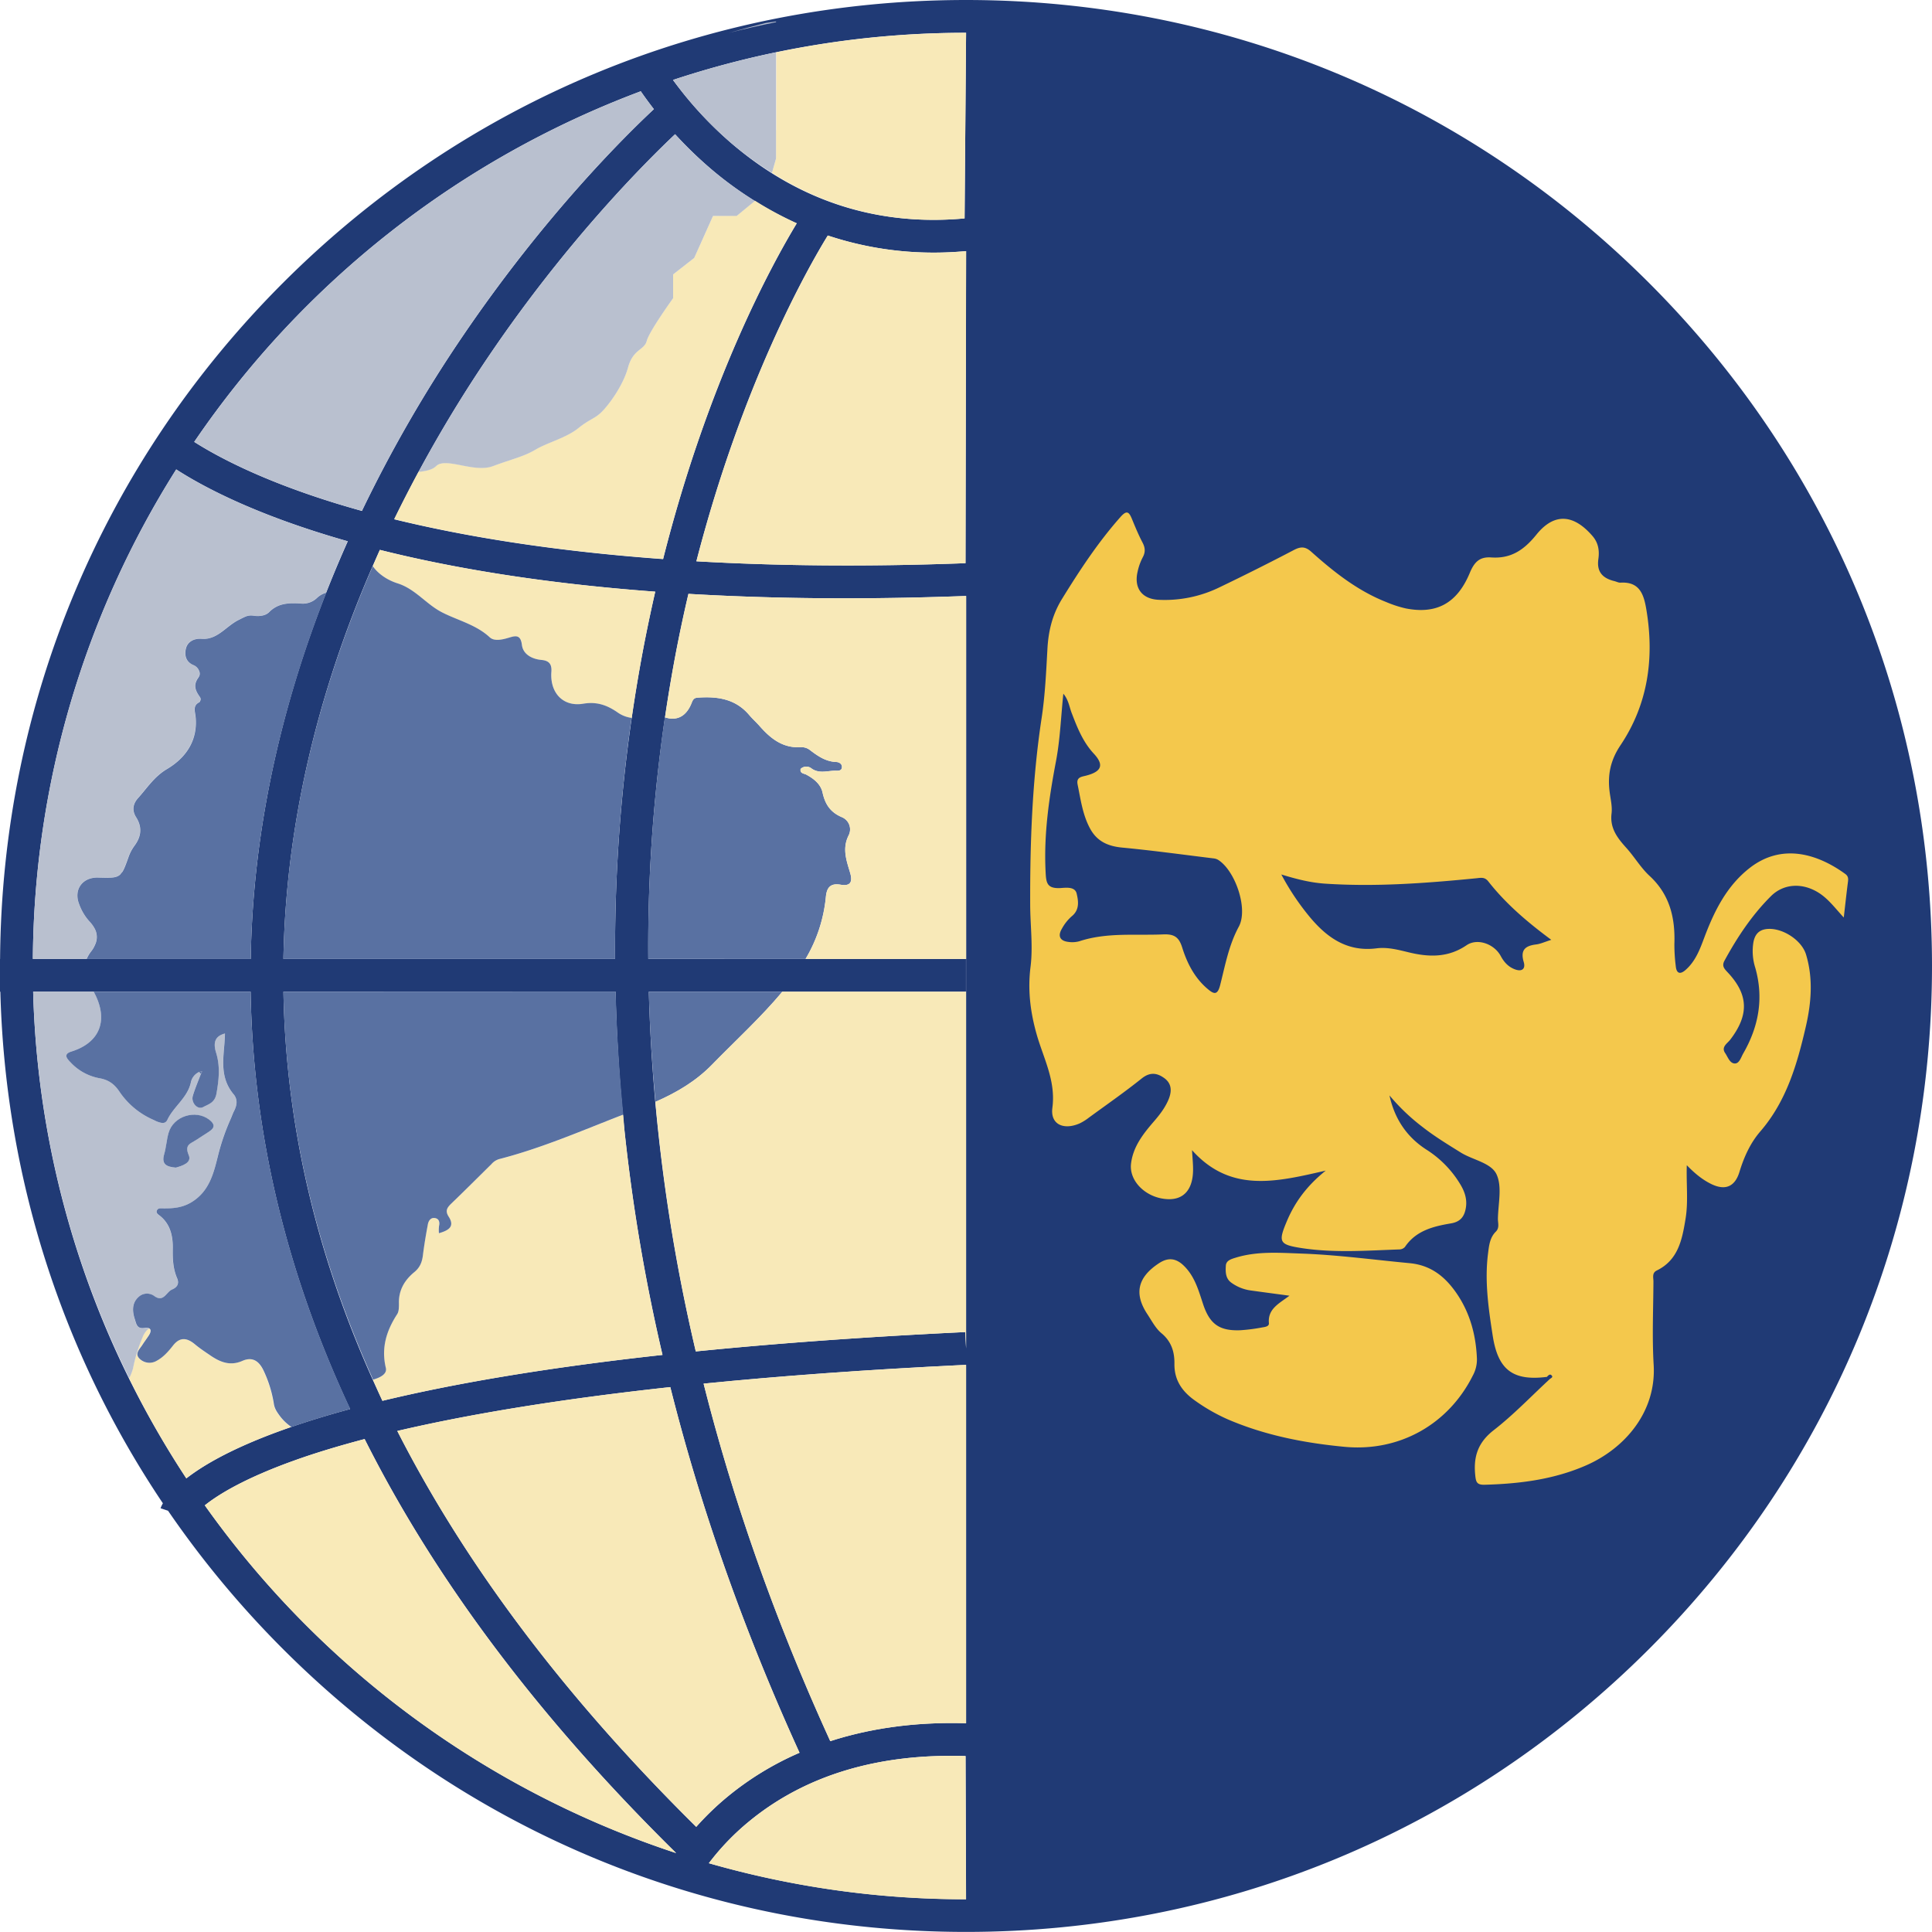 <svg id="Capa_1" data-name="Capa 1" xmlns="http://www.w3.org/2000/svg" viewBox="0 0 1170.24 1170.24"><defs><style>.cls-1{fill:#203a75;}.cls-2{fill:#f8e9b8;}.cls-3{fill:#f9eab8;}.cls-4{fill:#b9c0cf;}.cls-5{fill:#5971a2;}.cls-6{fill:#f4c84c;}</style></defs><path class="cls-1" d="M998.86,171.38C888.35,60.86,741.41,0,585.12,0S281.9,60.86,171.38,171.38C61.87,280.88,1.15,426.15.05,580.84H0V600.7H.21c2.91,112,37.12,218.6,98.46,309.87a18.39,18.39,0,0,0-1.41,3l4.53,1.51a591.2,591.2,0,0,0,69.59,83.73c110.52,110.52,257.45,171.38,413.74,171.38s303.23-60.86,413.74-171.38,171.38-257.45,171.38-413.74S1109.38,281.89,998.86,171.38Zm-626,429.32q1,42.49,5.54,85.4a1110.87,1110.87,0,0,0,22.91,134.59c-72.38,7.94-127.57,17.65-169.63,27.79q-57.74-121.76-60-247.78ZM171.68,580.84c0-1.86.07-3.73.12-5.6,2.52-91.13,27.18-173.48,58.29-242.17,43,10.79,97.78,20.21,166.79,25.31q-3.27,14.26-6.24,29.32a977.4,977.4,0,0,0-18.07,193.14ZM393,600.7h192.1V580.84H392.69a952.38,952.38,0,0,1,17.23-188.29q3.3-16.92,7.06-32.84c29.11,1.72,60.57,2.69,94.61,2.69q34.95,0,73.58-1.41V816.77l-.47-9.92c-62,2.95-116,7-163.25,11.72A1076.49,1076.49,0,0,1,393,600.7ZM584.8,341.13c-61.54,2.32-115.62,1.58-163-1.15,27.73-107.34,67-176.84,79.59-197.32A202.71,202.71,0,0,0,565.81,153c6.27,0,12.75-.32,19.36-.9Zm.37,485.58V1043.8c-32.55-1-59.78,3.59-82.26,10.84-34.69-75.92-59.52-148.36-76.72-216.55C472,833.51,524.65,829.6,585.17,826.71Zm0-806.85h0l-.91,112.42c-52.8,4.86-100.28-10.42-141.15-45.43a228.73,228.73,0,0,1-35.46-38.42A563.06,563.06,0,0,1,585.12,19.86ZM408.92,81.31a243.43,243.43,0,0,0,20.68,20.11,218.14,218.14,0,0,0,53,33.89c-15.19,25.1-53.67,95.43-80.95,203.35-68.95-5-122.51-14.24-162.86-24.11a804.86,804.86,0,0,1,58-99.94C344.09,145,391.26,98,408.92,81.31Zm-20.79-26c2.23,3.23,4.86,6.86,7.93,10.81-17.79,16.6-65.94,64.27-115.33,136.8a820.29,820.29,0,0,0-61.51,106.55c-5.25-1.46-10.26-2.92-15-4.36-45-13.8-72.32-28.38-86.58-37.45A568.32,568.32,0,0,1,388.13,55.29ZM106.74,284.34c17,11,49.5,28.1,103.92,43.53C179.27,398,154.55,481.76,152,574.5c-.06,2.12-.09,4.23-.13,6.34H19.91A561.79,561.79,0,0,1,106.74,284.34ZM20.08,600.7H151.8q2.13,128.5,60.25,252.78c-55.47,15-84.25,30.39-99.15,42A561.85,561.85,0,0,1,20.08,600.7Zm389.26,521.67A567.79,567.79,0,0,1,124.06,911.81c8.28-6.63,24.56-16.68,55.51-27.63,11.27-4,24.9-8.21,41.29-12.52q64.47,128.4,188.54,250.62ZM240.66,866.76c40-9.36,93.66-18.77,165.36-26.57C424.55,914,450.71,988,484.28,1061.67a182.32,182.32,0,0,0-43.66,26.65,170.46,170.46,0,0,0-18.89,18.23Q303.27,989.59,240.66,866.76Zm188.71,261.79a149.41,149.41,0,0,1,24.72-25.6c33.89-27.7,77.93-40.91,130.78-39.3l.3,86.74h0A563.62,563.62,0,0,1,429.37,1128.55Z"/><path class="cls-2" d="M169.48,857.82c-1.79-2.38-3.3-4.52-3.75-7.59a73.76,73.76,0,0,0-6-19.58c-2.59-5.75-6.53-9.24-13.09-6.34-7.52,3.32-13.7.63-19.72-3.54-3-2.1-6.12-4.15-9-6.51-4.79-4-9.09-4.6-13.32.82-2.76,3.54-5.77,7-9.78,9.13a8.55,8.55,0,0,1-10.34-1.15c-3.23-3.07-.17-5.72,1.51-8.27,1.31-2,2.74-3.88,4-5.87s1.46-3.71.18-4.35a12.72,12.72,0,0,0-3.87,5.4,92,92,0,0,0-5.74,18.63,29.55,29.55,0,0,1-2.36,6.17,566.4,566.4,0,0,0,34.62,60.68c11.3-8.78,30.65-19.76,63.5-31.09A29.46,29.46,0,0,1,169.48,857.82Z"/><path class="cls-2" d="M297.63,705.13c-8.09,8-16.11,16-24.3,23.87-2.54,2.44-3.94,4.32-1.6,8,3.86,6-.1,8.31-5.93,10a21.23,21.23,0,0,1,.05-4.29c.57-2.44,0-4.48-2.49-4.9s-3.86,1.65-4.26,3.81c-1.14,6.23-2.2,12.47-3,18.74-.5,4.13-1.82,7.44-5.19,10.19-6,4.89-9.62,11.08-9.33,19.18.07,2.08.08,4.59-1,6.2-6.54,10-9.83,20.41-6.94,32.63.91,3.83-3.49,5.9-7.26,7-.18.05-.26.11-.44.16,1.91,4.26,3.66,8.52,5.68,12.77,42.06-10.14,97.25-19.85,169.63-27.79A1110.87,1110.87,0,0,1,378.4,686.1c-.39-3.64-.58-7.27-.93-10.91-24.88,9.62-49.35,20.34-75.3,27A9.88,9.88,0,0,0,297.63,705.13Z"/><path class="cls-2" d="M267.92,371c9.38,4.8,20.51,7.39,28.78,15.05,2.91,2.7,8,1.36,12.2.09,3.94-1.19,6.59-1.35,7.33,4.59.7,5.7,6.18,8.55,11.83,9.06,4.9.44,6.29,2.87,6,7.29-.93,12.47,7,21.28,19.29,19.22,8.25-1.38,14.35.88,20.52,5.06a18.92,18.92,0,0,0,8.78,3.53q3.43-23.75,8-47.18,3-15.06,6.24-29.32c-69-5.1-123.82-14.52-166.79-25.31-1.46,3.22-2.82,6.61-4.25,9.9,3.88,5.4,9.83,8.76,15,10.4C251.7,356.78,258.15,366,267.92,371Z"/><path class="cls-2" d="M219.22,309.45a2.8,2.8,0,0,1,.15-.3l-1.1,0Z"/><path class="cls-2" d="M212.05,853.48c-.06-.12-.1-.24-.16-.36,0,.16,0,.26-.06.42A1.8,1.8,0,0,0,212.05,853.48Z"/><path class="cls-2" d="M501.43,142.66c-12.55,20.48-51.86,90-79.59,197.32,47.34,2.73,101.42,3.47,163,1.15l.37-189c-6.61.58-13.09.9-19.36.9A202.71,202.71,0,0,1,501.43,142.66Z"/><path class="cls-2" d="M431.9,130.73l-11.4,25.46-12.79,10v14.34s-14.53,20.07-15.94,25.81-8.27,4.91-11.32,16.07-11.63,22.63-15.94,26.94-7.18,4.3-14.34,10-18.64,8.6-25.8,12.91-14.34,5.76-25.81,10-28.68-5.73-34.42,0c-2.25,2.25-6.33,3-10.64,3.5q-7.47,13.88-14.72,28.69c40.35,9.87,93.91,19.12,162.86,24.11,27.28-107.92,65.76-178.25,80.95-203.35a208.47,208.47,0,0,1-25.3-13.65l-11,9.07Z"/><path class="cls-2" d="M454.09,1103a149.41,149.41,0,0,0-24.72,25.6,563.62,563.62,0,0,0,155.75,21.84h0l-.3-86.74C532,1062,488,1075.25,454.09,1103Z"/><path class="cls-3" d="M179.57,884.18c-30.95,11-47.23,21-55.51,27.63a567.79,567.79,0,0,0,285.28,210.56l.06-.09q-123.94-122-188.54-250.62C204.47,876,190.84,880.19,179.57,884.18Z"/><path class="cls-2" d="M470.07,78.77V96l-2.47,8.71c35,22.09,74.06,31.51,116.66,27.59l.91-112.42h0a564.37,564.37,0,0,0-115,11.83V78.77Z"/><path class="cls-2" d="M502.91,1054.64c22.48-7.25,49.71-11.8,82.26-10.84V826.71c-60.52,2.89-113.18,6.8-159,11.38C443.39,906.28,468.22,978.72,502.91,1054.64Z"/><path class="cls-2" d="M440.62,1088.32a182.32,182.32,0,0,1,43.66-26.65C450.71,988,424.55,914,406,840.19c-71.7,7.8-125.37,17.21-165.36,26.57q62.5,122.6,181.07,239.79A170.46,170.46,0,0,1,440.62,1088.32Z"/><path class="cls-4" d="M470.07,13l-6.21.92c-7.11,1.77-14.66,3.82-22.4,6q14.18-3.61,28.61-6.51Z"/><path class="cls-4" d="M106.74,284.34a561.79,561.79,0,0,0-86.83,296.5H52.42a20.65,20.65,0,0,1,2.73-4.61,17.14,17.14,0,0,0,2.39-4.09,10.77,10.77,0,0,0-.33-9.85,20.93,20.93,0,0,0-3.29-4.43,31.41,31.41,0,0,1-6-10.13c-3.53-8.93,2-16.49,11.42-16.19,7.8.25,11.16.27,13.45-1.93A12.74,12.74,0,0,1,74,528.09c1.17-1.87,2.18-4.6,3.69-8.82a26.11,26.11,0,0,1,3.64-7c4.26-5.64,4.83-11.29,1-17.34-2.59-4.13-1.92-8.09,1.19-11.55,5.52-6.14,9.71-13,17.54-17.6,11.3-6.68,18.9-17.28,17.28-32.06-.3-2.73-1.8-6.44,2.28-8.37.32-.15.24-.41.4-.61a2.16,2.16,0,0,0-.13-2.7c-.09-.12-.14-.24-.23-.36-2.55-3.64-3.76-7-.6-11.27.12-.15.13-.28.25-.43a3.59,3.59,0,0,0,.27-3.42,6.12,6.12,0,0,0-3.43-3.72c-5.07-2-5.61-6.63-4.54-10.4s4.7-5.88,9.39-5.52c5.33.41,9.31-2,13.09-4.88,3.07-2.33,6-4.93,9.42-6.6,1.3-.64,2.49-1.3,3.71-1.82a8.6,8.6,0,0,1,4.88-.75c3.5.54,7.47.24,9.8-2.12,5.52-5.6,12.16-5.63,19.06-5.22a12.32,12.32,0,0,0,10-3.45,13.48,13.48,0,0,1,5.58-3.11c4.19-10.63,8.51-21.06,13-31.14C156.24,312.44,123.75,295.3,106.74,284.34Z"/><path class="cls-4" d="M396.06,66.1c-3.07-3.95-5.7-7.58-7.93-10.81A568.32,568.32,0,0,0,117.68,267.64c14.26,9.07,41.59,23.65,86.58,37.45,4.41,1.35,9.12,2.72,14,4.08l1.1,0A821.47,821.47,0,0,1,280.73,202.9C330.12,130.37,378.27,82.7,396.06,66.1Z"/><path class="cls-4" d="M443.11,86.85a207.17,207.17,0,0,0,24.49,17.84L470.07,96V31.69a560.84,560.84,0,0,0-62.42,16.74A228.73,228.73,0,0,0,443.11,86.85Z"/><path class="cls-4" d="M408.92,81.31C391.26,98,344.09,145,296.78,214.61a812.73,812.73,0,0,0-43.28,71.25c4.31-.49,8.39-1.25,10.64-3.5,5.74-5.73,22.94,4.29,34.42,0s18.65-5.73,25.81-10,18.63-7.15,25.8-12.91,10.05-5.72,14.34-10,12.9-15.77,15.94-26.94,9.88-10.35,11.32-16.07,15.94-25.81,15.94-25.81V166.23l12.79-10,11.4-25.46h14.35l11-9.07a225.13,225.13,0,0,1-27.69-20.24A243.43,243.43,0,0,1,408.92,81.31Z"/><path class="cls-4" d="M143,665.74a7.31,7.31,0,0,0-1.46-2.83c-9.68-11.52-5.47-24.48-5.31-36.9-5.33,1.39-7.51,4.71-5.39,11.54,2.59,8.36,1.74,16.28.27,24.75-1,5.69-4.83,6.54-8.12,8.3s-7.46-2.74-6.21-6.88c1.35-4.52,3.24-8.87,4.9-13.3a10.28,10.28,0,0,1-1-1.14,9,9,0,0,0-5.12,6.67c-2.09,9.12-10.34,14.26-14.13,22.29-1,2-2.51,2.19-4.36,1.73a18.13,18.13,0,0,1-1.74-.55c-.84-.31-1.58-.75-2.39-1.11A47.86,47.86,0,0,1,72.21,661c-3.07-4.5-6.6-7-12-7.91a31.78,31.78,0,0,1-17.68-9.85c-1.76-1.86-4.54-4.69.67-6.31,16.93-5.26,22.43-18.35,14.5-34.45-.29-.6-.63-1.17-.89-1.79H20.08a561,561,0,0,0,58.2,234.07,29.55,29.55,0,0,0,2.36-6.17A92,92,0,0,1,86.38,810a12.72,12.72,0,0,1,3.87-5.4,4.24,4.24,0,0,0-2.76-.25c-4.73.79-5-2.47-5.95-5.46-1.58-4.86-1.61-9.75,2.27-13.23a7.46,7.46,0,0,1,9.48-.69c5.71,4.27,7.33-2.39,10.84-3.86,2.81-1.18,4.64-3.27,3.07-6.9-2.44-5.66-2.73-11.59-2.61-17.77.14-7.44-1.33-14.78-7.71-19.93-1-.82-2.47-1.61-2-3.06.62-1.85,2.42-1.51,4-1.49,6,.06,11.53-.36,17.22-3.85,11-6.73,13.4-18,16-28.53a132,132,0,0,1,7.51-21.67c.72-1.63,1.28-3.31,2.09-4.9C143.15,670.27,143.65,667.93,143,665.74Zm-16.38,19.69q-3.94,2.6-7.94,5.14c-3.3,2.12-7.13,2.76-4.39,9.15,2,4.67-4.2,6.57-7.85,7.53-5.74-.47-8.79-2.12-7-8,1.23-4.24,1.47-8.77,2.68-13,2.89-10.17,16.35-14.35,24.62-8C130.27,680.9,130.27,683.06,126.66,685.43Z"/><path class="cls-5" d="M487.92,580.84a90.28,90.28,0,0,0,12.29-37.42c.48-5.26,2.3-8.69,8.91-7.55,4.81.82,7.77-.49,5.82-7.12-2.13-7.27-5.05-14.78-.86-22.88A8,8,0,0,0,510,495c-7-2.93-10.22-7.77-11.8-15-1.08-5-5.25-8.35-9.88-10.82-1.35-.72-3.95-.63-3.39-3.45a5,5,0,0,1,6.54-.31c4.66,3.41,9.67,1.38,14.52,1.41,1.33,0,3.57.25,3.92-1.73.41-2.32-1.62-3.5-3.39-3.56-6.48-.24-11.3-3.69-16.16-7.39a8.33,8.33,0,0,0-5.21-1.59c-10.93.74-18.33-5.16-25-12.72-2.09-2.38-4.46-4.5-6.5-6.91-8.27-9.69-19.19-11.2-31-10.37-2.19.15-2.91,1.05-3.7,3.11-3.22,8.33-9,11.17-16.24,8.81a967.7,967.7,0,0,0-10.07,146.34Z"/><path class="cls-5" d="M171.67,600.7c1.36,79.48,19.68,157.93,54.33,235,.18-.05.26-.11.44-.16,3.77-1.15,8.17-3.22,7.26-7-2.89-12.22.4-22.59,6.94-32.63,1-1.61,1-4.12,1-6.2-.29-8.1,3.36-14.29,9.33-19.18,3.37-2.75,4.69-6.06,5.19-10.19.78-6.27,1.84-12.51,3-18.74.4-2.16,1.75-4.22,4.26-3.81s3.06,2.46,2.49,4.9a21.23,21.23,0,0,0-.05,4.29c5.83-1.67,9.79-4,5.93-10-2.34-3.64-.94-5.52,1.6-8,8.19-7.86,16.21-15.9,24.3-23.87a9.88,9.88,0,0,1,4.54-3c25.95-6.65,50.42-17.37,75.3-27-2.39-24.92-4-49.77-4.61-74.49Z"/><path class="cls-5" d="M453.07,623.12c7.25-7.29,14.33-14.67,20.8-22.42H393c.55,21.47,1.89,43.77,4,66.71,12.58-5.52,24.34-12.35,34.23-22.47C438.4,637.58,445.82,630.43,453.07,623.12Z"/><path class="cls-5" d="M171.68,580.84H372.57a988.21,988.21,0,0,1,10-146,18.92,18.92,0,0,1-8.78-3.53c-6.17-4.18-12.27-6.44-20.52-5.06-12.32,2.06-20.22-6.75-19.29-19.22.33-4.42-1.06-6.85-6-7.29-5.65-.51-11.13-3.36-11.83-9.06-.74-5.94-3.39-5.78-7.33-4.59-4.18,1.27-9.29,2.61-12.2-.09-8.27-7.66-19.4-10.25-28.78-15.05-9.77-5-16.22-14.21-27.05-17.62-5.2-1.64-11.15-5-15-10.4-29,66.68-51.64,145.41-54,232.27C171.75,577.11,171.72,579,171.68,580.84Z"/><path class="cls-5" d="M192.06,362.12a12.32,12.32,0,0,1-10,3.45c-6.9-.41-13.54-.38-19.06,5.22-2.33,2.36-6.3,2.66-9.8,2.12a8.6,8.6,0,0,0-4.88.75c-1.22.52-2.41,1.18-3.71,1.82-3.4,1.67-6.35,4.27-9.42,6.6-3.78,2.86-7.76,5.29-13.09,4.88-4.69-.36-8.33,1.78-9.39,5.52s-.53,8.36,4.54,10.4a6.12,6.12,0,0,1,3.43,3.72,3.59,3.59,0,0,1-.27,3.42c-.12.15-.13.28-.25.43-3.16,4.29-1.95,7.63.6,11.27.09.12.14.24.23.36a2.16,2.16,0,0,1,.13,2.7c-.16.2-.08.46-.4.61-4.08,1.93-2.58,5.64-2.28,8.37,1.62,14.78-6,25.38-17.28,32.06-7.83,4.64-12,11.46-17.54,17.6-3.11,3.46-3.78,7.42-1.19,11.55,3.8,6,3.23,11.7-1,17.34a26.11,26.11,0,0,0-3.64,7c-1.51,4.22-2.52,7-3.69,8.82a12.74,12.74,0,0,0-1.24,1.52c-2.29,2.2-5.65,2.18-13.45,1.93-9.45-.3-15,7.26-11.42,16.19a31.41,31.41,0,0,0,6,10.13,20.93,20.93,0,0,1,3.29,4.43,10.77,10.77,0,0,1,.33,9.85,17.14,17.14,0,0,1-2.39,4.09,20.65,20.65,0,0,0-2.73,4.61h99.4c0-2.11.07-4.22.13-6.34C154,500.05,170.5,431.51,193.1,371c1.51-4,3-8.08,4.54-12A13.48,13.48,0,0,0,192.06,362.12Z"/><path class="cls-5" d="M106.48,707.25c3.65-1,9.86-2.86,7.85-7.53-2.74-6.39,1.09-7,4.39-9.15q4-2.55,7.94-5.14c3.61-2.37,3.61-4.53.07-7.24-8.27-6.34-21.73-2.16-24.62,8-1.21,4.24-1.45,8.77-2.68,13C97.69,705.13,100.74,706.78,106.48,707.25Z"/><path class="cls-5" d="M120.67,649.28a10.28,10.28,0,0,0,1,1.14l.72-1.43Z"/><path class="cls-6" d="M937,834c-20.48,2.59-29.6-4.13-32.82-24.81-2.58-16.56-5-33.19-2.85-50,.6-4.74,1.07-9.55,4.7-13.15,2.38-2.36,1.24-5.22,1.28-7.83.14-9,2.64-19.29-.78-26.78-3.26-7.15-14.36-8.74-21.71-13.32-7.87-4.9-15.79-9.71-23.11-15.44a123.78,123.78,0,0,1-20.08-19.16c3.05,14.07,10.41,25.24,22.63,33a63.76,63.76,0,0,1,19.87,20.2c2.8,4.46,4.69,9.29,3.76,14.9-.88,5.34-3.35,8.46-9,9.41-10.71,1.8-21.18,4.36-27.88,14.25a4.58,4.58,0,0,1-3.22,1.52C828,757.49,808.2,759,788.5,756c-13.77-2.13-14.37-3.64-9-16.39,4.86-11.45,12-21.3,23.53-30.56-29.71,6.8-57.6,13.8-81-12.38.26,4.6.64,8.14.63,11.68,0,12-5.54,18.38-15.26,18-12.93-.49-23.64-10.72-22.31-21.57,1.24-10.19,7.31-17.93,13.72-25.36,3.46-4,6.68-8.11,8.81-13,2.21-5.06,2.39-10-2.51-13.47-4.38-3.15-8.63-3.64-13.56.3-10.36,8.29-21.27,15.88-32,23.72a30.65,30.65,0,0,1-5.69,3.54c-9.68,4.17-17.74.53-16.42-9.46,2.18-16.54-5.45-30.08-9.57-44.7-3.78-13.42-5.43-26.61-3.66-40.73,1.55-12.32-.16-25-.21-37.58-.13-37.85,1.23-75.6,6.93-113.13,2.1-13.82,2.74-27.88,3.51-41.86.6-10.93,3-20.85,8.92-30.41,10.68-17.32,21.78-34.2,35.31-49.47,3.79-4.28,5.15-3.21,6.94,1.11,2,4.85,4,9.73,6.45,14.37,1.69,3.23,1.81,5.92,0,9.15a33.89,33.89,0,0,0-3,8.5c-2.29,9.77,2.52,16.45,12.55,17a75.55,75.55,0,0,0,37.17-7.61q22.71-10.9,45-22.57c4.1-2.13,6.85-2.16,10.49,1.1,13.65,12.21,28,23.57,45.27,30.4a69,69,0,0,0,12.11,3.94c18.39,3.55,30.93-3,38.66-21.63,2.75-6.6,6-9.76,12.93-9.28,11.88.82,19.78-4.4,27.37-13.8,10.93-13.55,22.69-12.29,34,.83,3.67,4.25,4.24,9.06,3.54,14-1.11,7.91,2.79,11.64,9.8,13.33,1.22.3,2.44,1,3.63.91,11.7-.69,14.14,7.31,15.65,16.36,4.91,29.31,1,57.23-15.65,82.08-6.11,9.12-7.86,17.85-6.64,28,.54,4.46,1.73,9,1.2,13.4-1.1,9.05,3.7,15,9.12,21,4.84,5.4,8.6,11.88,13.88,16.75,12.26,11.31,15.6,25.4,15.06,41.23a103.33,103.33,0,0,0,.84,13.47c.42,4.42,2.57,5.24,5.9,2.33,6.11-5.33,8.78-12.69,11.51-20,6-15.87,13.42-30.78,27.08-41.58,19.93-15.76,41.91-8.43,58.18,3.41,1.7,1.23,1.89,2.65,1.65,4.56-.89,6.91-1.64,13.84-2.56,21.82-5.3-5.72-9.33-11.29-15.23-15-9.64-6.1-21.12-5.75-29,2.18-11.42,11.41-20.29,24.77-28,38.92-1.76,3.21-.23,4.84,1.79,7,12.77,13.52,13.18,25.85,1.67,40.9-1.81,2.36-5.64,4.39-3.06,8.14,1.63,2.37,2.79,6.27,5.89,6.28,2.7,0,3.72-3.73,5-6,9.43-16.33,12.58-33.58,7.33-52a33.12,33.12,0,0,1-1.09-15.61c.87-4.38,3.09-7.22,7.83-7.81,9.17-1.14,21.26,6.42,24,15.38,4.42,14.6,3.2,29.38-.15,43.84-5.25,22.72-11.69,45-27.51,63.33-6.07,7-9.91,15.53-12.66,24.55-2.82,9.23-8.89,11.48-17.49,7.13-5.1-2.58-9.54-6.17-14.41-11.2-.34,11.73.95,22.16-.74,32.42-2.05,12.48-4.36,25-17.46,31.37-3,1.48-2,4.33-2,6.66-.08,16.83-.86,33.71.14,50.48,1.68,28.48-17.47,50.58-40.78,60.83-19.68,8.64-40.36,11.2-61.55,11.8-4.93.14-5.35-1.76-5.77-6-1.11-11.26,1.78-19.73,11.27-27.1,12-9.33,22.61-20.48,33.82-30.84.72-.67,2.44-1.18,1.07-2.42C938.88,832.09,937.77,833.06,937,834ZM644.08,420.18c-1.47,14.14-1.94,27.68-4.44,40.83-4.22,22.2-7.45,44.32-6.31,67,.33,6.46.63,10.26,8.74,9.91,2.95-.13,9-1.24,10.07,3.3s1.9,9.88-3,13.81a27.46,27.46,0,0,0-6,7.62c-2.54,4.33-1.09,7.29,4,7.88a16.22,16.22,0,0,0,6.7-.42c16.58-5.45,33.71-3.39,50.66-4.13,6.62-.29,9.59,1.53,11.59,8,3,9.57,7.61,18.56,15.59,25.2,3.48,2.9,5.76,3.86,7.36-2.39,3.06-12,5.21-24.2,11.32-35.5,5.89-10.91-2.31-34.22-12.65-40.54a7.2,7.2,0,0,0-2.84-.83c-18.36-2.24-36.71-4.78-55.12-6.52-8.67-.82-15.28-3.77-19.49-11.56-4.5-8.32-5.67-17.54-7.53-26.59-.94-4.57,2.4-4.72,5.19-5.45,9.35-2.44,11-6.45,4.58-13.34s-9.89-15.48-13.2-24.15C647.73,428.46,647.36,424.08,644.08,420.18ZM939.64,569.27c-14.69-10.86-27.58-21.92-38.15-35.38-2.2-2.8-4.46-2.19-7.28-1.91-30.45,3-61,5.29-91.59,3.26-8.77-.58-17.25-2.71-26.5-5.56a151.48,151.48,0,0,0,16.93,25.39c10.56,12.8,22.94,21.63,40.73,19.35,6.56-.84,12.91.83,19.27,2.37,12.22,3,24,3.44,35.27-4.25,6.51-4.44,16.66-.86,20.65,6.45,2,3.73,4.5,6.52,8.41,8.07,4.39,1.73,6.82-.09,5.56-4.36-2.14-7.26.88-9.82,7.5-10.63C933.08,571.75,935.62,570.53,939.64,569.27Z"/><path class="cls-6" d="M781.05,784.83c-8.74-1.18-16.16-2.16-23.57-3.19a25.93,25.93,0,0,1-11.7-4.74c-3.54-2.57-3.49-6.62-3.27-10.26.18-3.14,3.21-4,6-4.86,13-4,26.4-2.95,39.61-2.48,22,.77,43.84,3.76,65.75,5.82,13.32,1.26,22,8.69,28.9,19,7.84,11.75,11.29,25,11.83,39a20.3,20.3,0,0,1-2.49,10.07c-14.7,29.38-44.23,46.35-77.79,43.16-24.21-2.3-48.1-6.94-70.68-16.65a111.1,111.1,0,0,1-19.55-11.16c-7.81-5.44-12.86-12.33-12.72-22.45.1-7.17-1.8-13.52-7.87-18.55-3.54-2.94-5.83-7.45-8.45-11.41-8.32-12.51-6-22.48,7-31,5.36-3.51,10.11-3.17,14.87,1.4,6.67,6.4,9,14.86,11.73,23.16,4,12.21,9.77,16.52,22.52,16.06a107.07,107.07,0,0,0,13.42-1.72c1.61-.27,4.21-.53,4-2.6C767.84,792.79,774.67,789.63,781.05,784.83Z"/><path class="cls-5" d="M151.8,600.7h-95c.26.62.6,1.19.89,1.79,7.93,16.1,2.43,29.19-14.5,34.45-5.21,1.62-2.43,4.45-.67,6.31a31.78,31.78,0,0,0,17.68,9.85c5.4.92,8.93,3.41,12,7.91a47.86,47.86,0,0,0,20.72,17.3c.81.36,1.55.8,2.39,1.11a18.13,18.13,0,0,0,1.74.55c1.85.46,3.41.29,4.36-1.73,3.79-8,12-13.17,14.13-22.29a9,9,0,0,1,5.12-6.67l1.77-.29-.72,1.43c-1.66,4.43-3.55,8.78-4.9,13.3-1.25,4.14,2.82,8.7,6.21,6.88s7.12-2.61,8.12-8.3c1.47-8.47,2.32-16.39-.27-24.75-2.12-6.83.06-10.15,5.39-11.54-.16,12.42-4.37,25.38,5.31,36.9a7.31,7.31,0,0,1,1.46,2.83c.61,2.19.11,4.53-1.27,7.24-.81,1.59-1.37,3.27-2.09,4.9a132,132,0,0,0-7.51,21.67c-2.64,10.53-5.08,21.8-16,28.53-5.69,3.49-11.2,3.91-17.22,3.85-1.6,0-3.4-.36-4,1.49-.48,1.45,1,2.24,2,3.06,6.38,5.15,7.85,12.49,7.71,19.93-.12,6.18.17,12.11,2.61,17.77,1.57,3.63-.26,5.72-3.07,6.9-3.51,1.47-5.13,8.13-10.84,3.86a7.46,7.46,0,0,0-9.48.69c-3.88,3.48-3.85,8.37-2.27,13.23,1,3,1.22,6.25,5.95,5.46a4.24,4.24,0,0,1,2.76.25c1.28.64,1.2,2.23-.18,4.35s-2.73,3.88-4,5.87c-1.68,2.55-4.74,5.2-1.51,8.27a8.55,8.55,0,0,0,10.34,1.15c4-2.16,7-5.59,9.78-9.13,4.23-5.42,8.53-4.82,13.32-.82,2.83,2.36,5.92,4.41,9,6.51,6,4.17,12.2,6.86,19.72,3.54,6.56-2.9,10.5.59,13.09,6.34a73.76,73.76,0,0,1,6,19.58c.45,3.07,2,5.21,3.75,7.59a29.46,29.46,0,0,0,6.92,6.54c10.41-3.59,22.12-7.21,35.43-10.82,0-.16,0-.26.06-.42Q154.05,729.25,151.8,600.7Z"/><path class="cls-2" d="M419,425.69c.79-2.06,1.51-3,3.7-3.11,11.78-.83,22.7.68,31,10.37,2,2.41,4.41,4.53,6.5,6.91,6.65,7.56,14.05,13.46,25,12.72a8.33,8.33,0,0,1,5.21,1.59c4.86,3.7,9.68,7.15,16.16,7.39,1.77.06,3.8,1.24,3.39,3.56-.35,2-2.59,1.74-3.92,1.73-4.85,0-9.86,2-14.52-1.41a5,5,0,0,0-6.54.31c-.56,2.82,2,2.73,3.39,3.45,4.63,2.47,8.8,5.86,9.88,10.82,1.58,7.22,4.82,12.06,11.8,15a8,8,0,0,1,4.08,10.86c-4.19,8.1-1.27,15.61.86,22.88,1.95,6.63-1,7.94-5.82,7.12-6.61-1.14-8.43,2.29-8.91,7.55a90.28,90.28,0,0,1-12.29,37.42h97.25V361q-38.61,1.44-73.58,1.41c-34,0-65.5-1-94.61-2.69q-3.74,15.93-7.06,32.84-3.89,19.92-7.16,41.95C410,436.86,415.78,434,419,425.69Z"/><path class="cls-2" d="M585.12,600.7H473.87c-6.47,7.75-13.55,15.13-20.8,22.42s-14.67,14.46-21.86,21.82c-9.89,10.12-21.65,16.95-34.23,22.47a1095.8,1095.8,0,0,0,24.47,151.16c47.22-4.75,101.3-8.77,163.25-11.72l.47,9.92V600.7Z"/></svg>